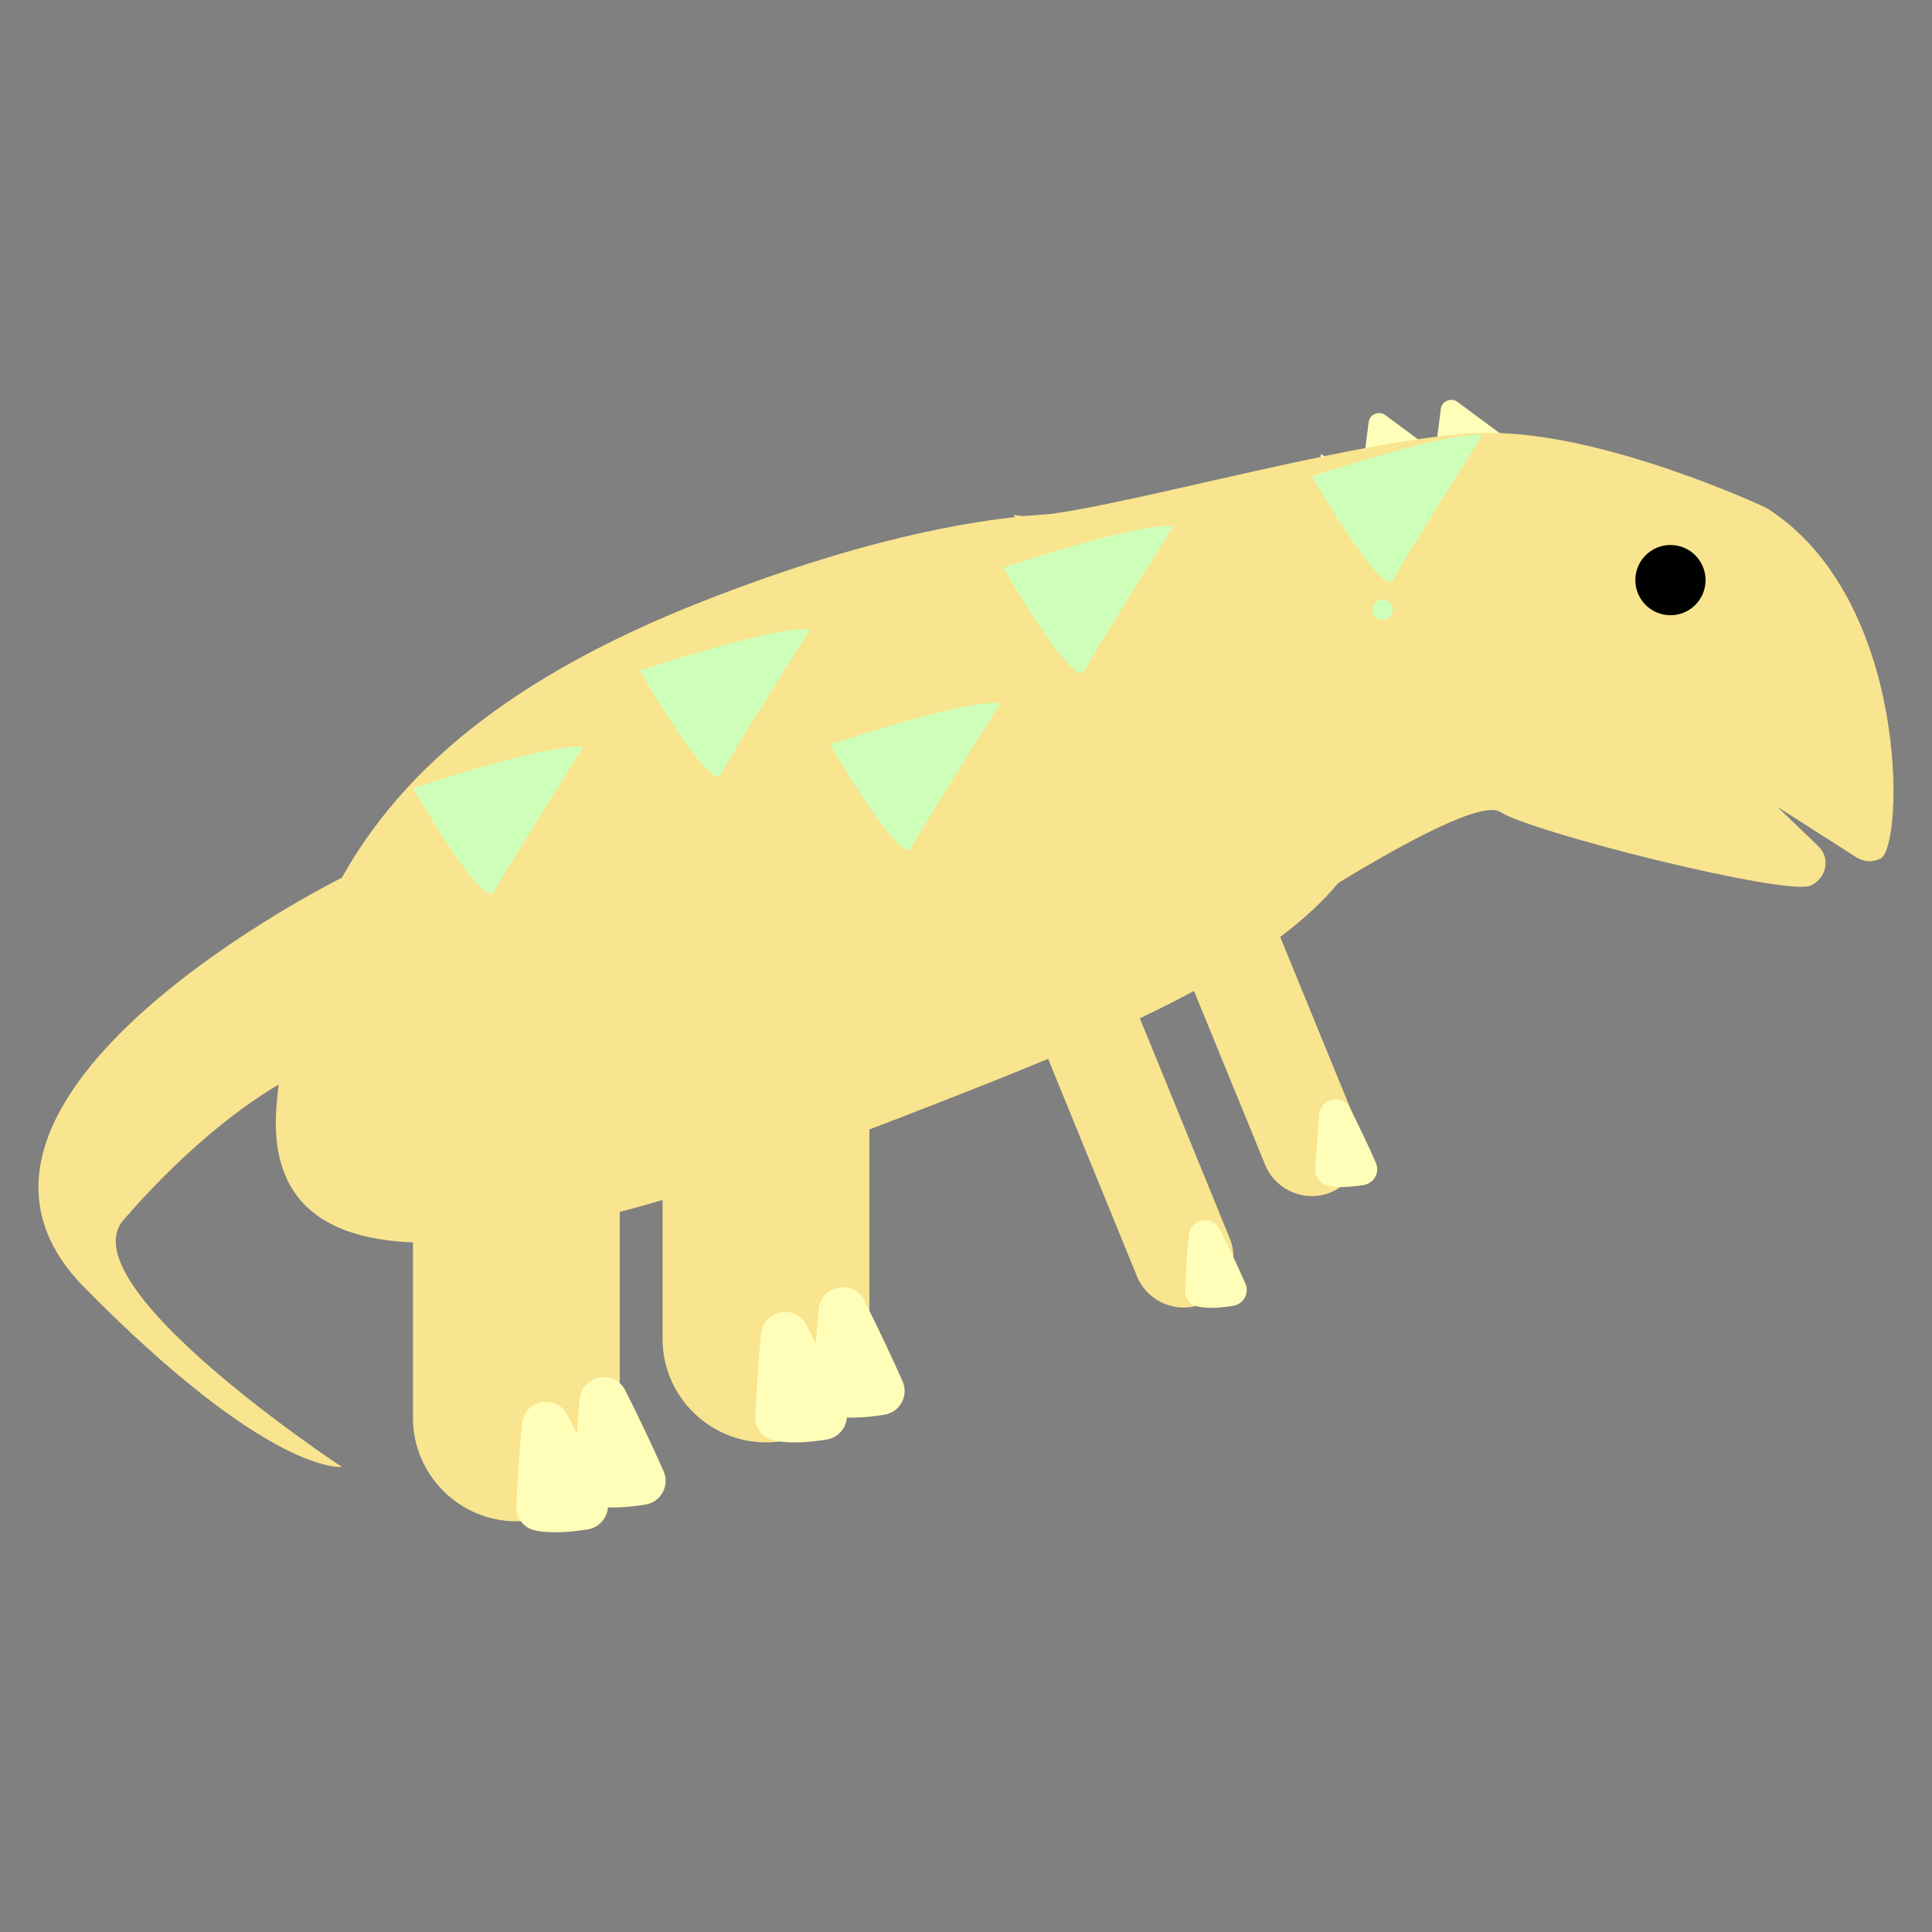 <?xml version="1.0" encoding="utf-8"?>
<!-- Generator: Adobe Illustrator 23.0.1, SVG Export Plug-In . SVG Version: 6.00 Build 0)  -->
<svg version="1.1" id="Layer_1" xmlns="http://www.w3.org/2000/svg" xmlns:xlink="http://www.w3.org/1999/xlink" x="0px" y="0px"
	 viewBox="0 0 599.8 599.8" style="enable-background:new 0 0 599.8 599.8;" xml:space="preserve">
<rect x="0" y="0" width="599.8" height="599.8" fill="#808080" stroke="none"/>
<style type="text/css">
	.st0{fill:#F9E48F;}
	.st1{fill:#FFFEB9;}
	.st2{fill:#CEFFB9;}
</style>
<g id="B-Bactosarus">
	<path class="st0" d="M237.8,447.8L237.8,447.8c-17.7,0-32.1-14.5-32.1-32.1V342c0-17.7,14.5-32.1,32.1-32.1h0
		c17.7,0,32.1,14.5,32.1,32.1v73.6C269.9,433.3,255.5,447.8,237.8,447.8z"/>
	<path class="st1" d="M410.1,140.9l6.5,4.8c2,1.5,1.6,4.6-0.6,5.6l-7.5,3.2"/>
	<path class="st1" d="M424.9,131.1c0.3-2.5,3.2-3.7,5.2-2.2l6.5,4.8l6.5,4.8c2,1.5,1.6,4.6-0.6,5.6l-7.5,3.2l-7.5,3.2
		c-2.3,1-4.8-0.9-4.5-3.4l0.9-8.1L424.9,131.1z"/>
	<path class="st1" d="M447.3,127c0.3-2.5,3.2-3.7,5.2-2.2l6.5,4.8l6.5,4.8c2,1.5,1.6,4.6-0.6,5.6l-7.5,3.2l-7.5,3.2
		c-2.3,1-4.8-0.9-4.5-3.4l0.9-8.1L447.3,127z"/>
	<path class="st0" d="M372.6,302c0,0,82.3-57.1,93.2-49.9c9.3,6.2,89.2,26.3,96.4,22.8c0,0,0,0,0,0c4.8-2.2,6.2-8.5,2.3-12.2
		l-12.7-12.2l24.6,15.7c2.3,1.4,5.1,1.6,7.5,0.3c7.2-3.9,9.1-80.4-35.3-108.7c-0.6-0.4-50.8-23.8-87-23.4
		c-39.1,0.3-134,29.6-146.8,25.4"/>
	<circle cx="518.6" cy="180.1" r="10.9"/>
	<circle class="st2" cx="429.3" cy="189.3" r="3.2"/>
	<path class="st2" d="M407.3,147.9c0,0,42.5-14.2,52.9-12.8c0,0-24.5,38.8-27.7,44.9S407.3,147.9,407.3,147.9"/>
	<path class="st0" d="M85.9,342.7C79.5,415,188.5,382.3,282,346s168.7-67.1,142.4-134.8S313.3,149.7,219.9,186
		S92.1,272.9,85.9,342.7z"/>
	<path class="st0" d="M160.3,472.3L160.3,472.3c-17.7,0-32.1-14.5-32.1-32.1v-73.6c0-17.7,14.5-32.1,32.1-32.1h0
		c17.7,0,32.1,14.5,32.1,32.1v73.6C192.4,457.8,178,472.3,160.3,472.3z"/>
	<path class="st0" d="M373.3,404.8L373.3,404.8c-7.9,3.2-17-0.6-20.3-8.5l-29-71c-3.2-7.9,0.6-17,8.5-20.3h0
		c7.9-3.2,17,0.6,20.3,8.5l29,71C385,392.4,381.2,401.5,373.3,404.8z"/>
	<path class="st0" d="M413.1,370.2L413.1,370.2c-7.9,3.2-17-0.6-20.3-8.5l-28.4-69.4c-3.2-7.9,0.6-17,8.5-20.3h0
		c7.9-3.2,17,0.6,20.3,8.5l28.4,69.4C424.9,357.8,421,366.9,413.1,370.2z"/>
	<path class="st2" d="M311.4,176.2c0,0,42.5-14.2,52.9-12.8c0,0-24.5,38.8-27.7,44.9C333.4,214.4,311.4,176.2,311.4,176.2"/>
	<path class="st2" d="M198.6,208.2c0,0,42.5-14.2,52.9-12.8c0,0-24.5,38.8-27.7,44.9C220.7,246.5,198.6,208.2,198.6,208.2"/>
	<path class="st2" d="M257.7,231.1c0,0,42.5-14.2,52.9-12.8c0,0-24.5,38.8-27.7,44.9C279.8,269.3,257.7,231.1,257.7,231.1"/>
	<path class="st2" d="M128.2,244.7c0,0,42.5-14.2,52.9-12.8c0,0-24.5,38.8-27.7,44.9C150.2,283,128.2,244.7,128.2,244.7"/>
	<path class="st1" d="M160.3,467.6c0.2-5.2,0.8-16,1.8-25.7c0.8-7.4,10.7-9.2,14.1-2.6c4.3,8.5,8.9,18.3,11.9,25.1
		c2,4.5-0.8,9.6-5.6,10.4c-5.5,0.9-12.2,1.4-16.9,0.2C162.4,474.1,160.1,471,160.3,467.6z"/>
	<path class="st1" d="M178.2,459.9c0.2-5.2,0.8-16,1.8-25.7c0.8-7.4,10.7-9.2,14.1-2.6c4.3,8.5,8.9,18.3,11.9,25.1
		c2,4.5-0.8,9.6-5.6,10.4c-5.5,0.9-12.2,1.4-16.9,0.2C180.2,466.4,178,463.4,178.2,459.9z"/>
	<path class="st1" d="M234.5,439.7c0.2-5.2,0.8-16,1.8-25.7c0.8-7.4,10.7-9.2,14.1-2.6c4.3,8.5,8.9,18.3,11.9,25.1
		c2,4.5-0.8,9.6-5.6,10.4c-5.5,0.9-12.2,1.4-16.9,0.2C236.6,446.2,234.3,443.1,234.5,439.7z"/>
	<path class="st1" d="M252.4,432c0.2-5.2,0.8-16,1.8-25.7c0.8-7.4,10.7-9.2,14.1-2.6c4.3,8.5,8.9,18.3,11.9,25.1
		c2,4.5-0.8,9.6-5.6,10.4c-5.5,0.9-12.2,1.4-16.9,0.2C254.4,438.5,252.2,435.4,252.4,432z"/>
	<path class="st1" d="M367.9,400.6c0.2-3.5,0.5-10.7,1.2-17.3c0.5-5,7.2-6.2,9.5-1.8c2.9,5.7,6,12.3,8,16.9c1.4,3-0.5,6.5-3.8,7
		c-3.7,0.6-8.2,1-11.3,0.1C369.3,405,367.8,402.9,367.9,400.6z"/>
	<path class="st1" d="M408.4,363.1c0.2-3.5,0.5-10.7,1.2-17.3c0.5-5,7.2-6.2,9.5-1.8c2.9,5.7,6,12.3,8,16.9c1.4,3-0.5,6.5-3.8,7
		c-3.7,0.6-8.2,1-11.3,0.1C409.8,367.4,408.3,365.4,408.4,363.1z"/>
	<path class="st0" d="M106.1,272.5c0,0-137.8,68.4-80,127.1s80,55.8,80,55.8s-85.3-56.2-67.8-76.6c17.5-20.4,57.7-59.4,89.8-52"/>
</g>
</svg>
